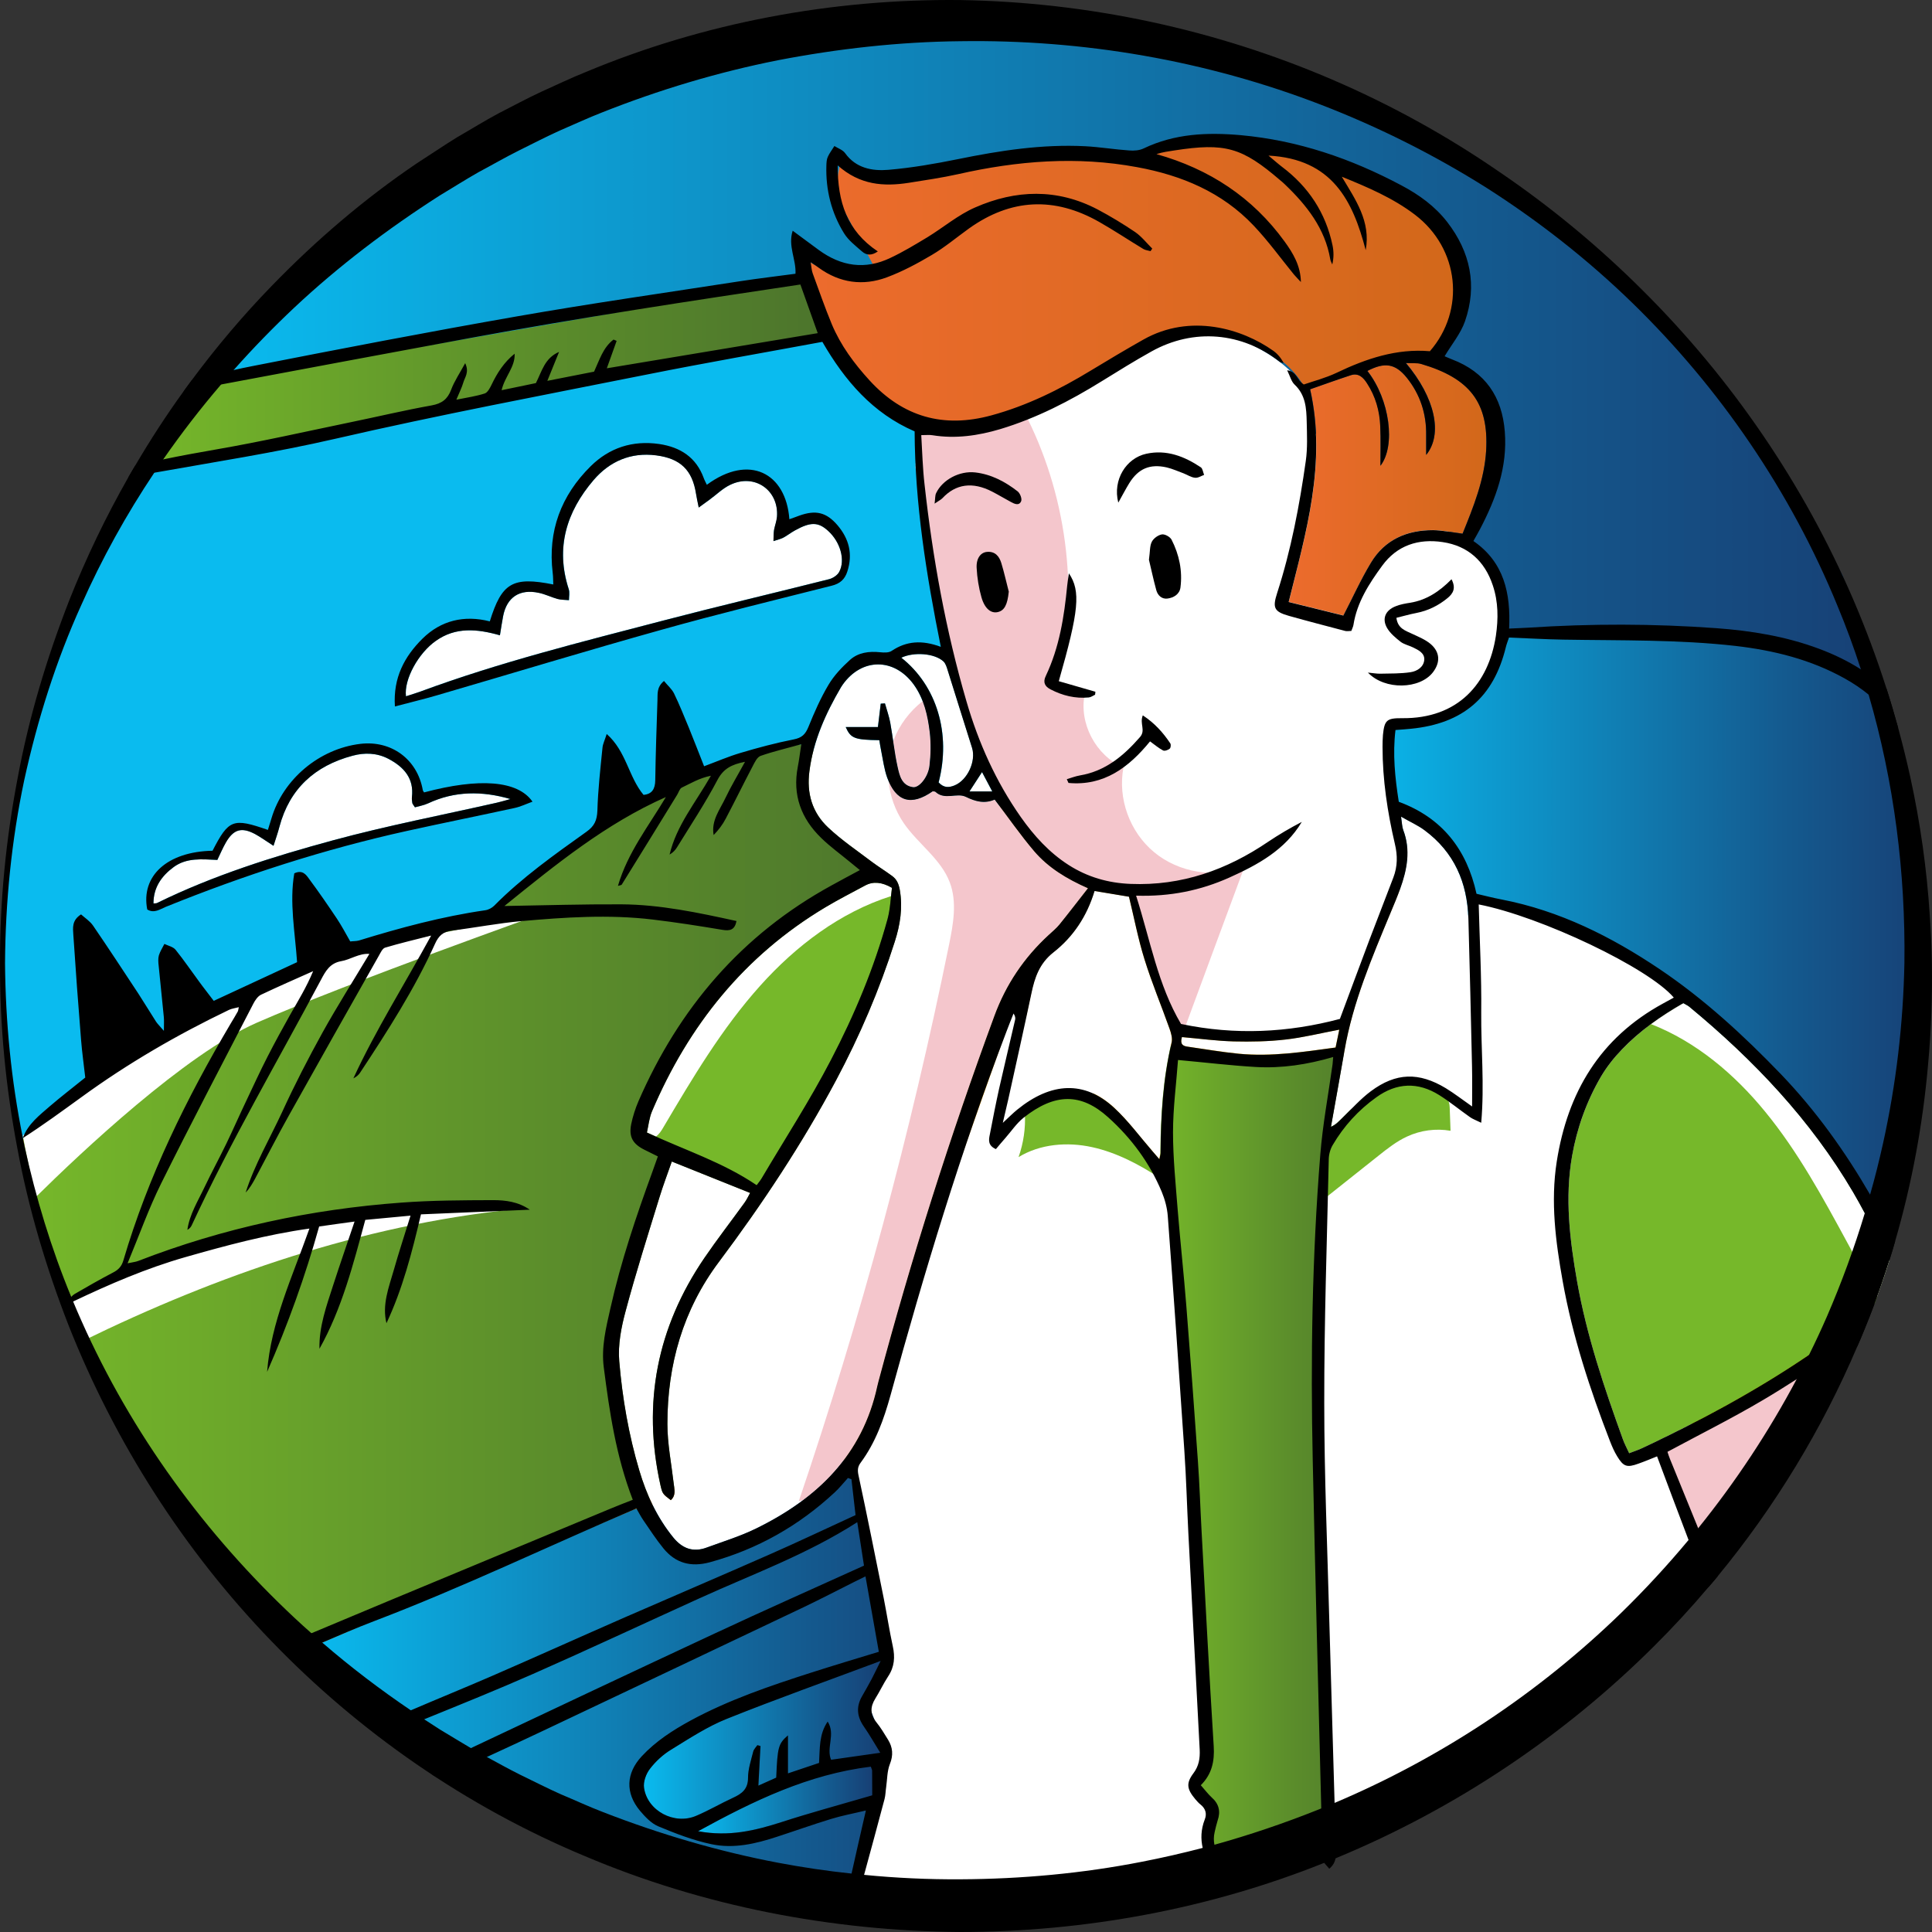 <svg width="100" height="100" viewBox="0 0 100 100" fill="none" xmlns="http://www.w3.org/2000/svg">
<rect x="0" y="0" width="100" height="100" fill="#333333" stroke="none"/>
<path d="M99.282 49.853C99.282 76.796 77.089 98.636 49.709 98.636C42.414 98.636 35.494 97.088 29.254 94.304C25.765 92.751 22.5 90.809 19.504 88.536H19.494C18.757 87.974 18.04 87.392 17.339 86.799C13.114 83.213 9.511 78.937 6.712 74.15C2.528 66.993 0.135 58.696 0.135 49.853C0.135 22.91 22.328 1.065 49.709 1.065C70.381 1.065 88.1 13.52 95.539 31.222C97.948 36.964 99.282 43.253 99.282 49.853Z" fill="url(#paint0_linear_2577_57)"/>
<path d="M10.961 19.421C10.961 19.421 16.075 12.637 21.006 10.072C25.939 7.508 30.964 4.678 30.964 4.678C30.964 4.678 41.866 -0.053 49.716 1.066C57.56 2.185 67.31 3.901 70.814 5.352C74.318 6.808 81.654 11.467 86.716 17.383C91.777 23.304 95.375 29.782 95.375 29.782L97.555 37.031" fill="url(#paint1_linear_2577_57)"/>
<path d="M6.848 25.322C6.848 25.322 2.424 34.022 1.583 38.093C0.747 42.165 -0.301 48.515 0.259 53.251C0.82 57.991 1.012 59.049 1.012 59.049L38.303 47.718L53.421 40.964L50.539 18.793L42.809 17.388L6.905 24.438" fill="#0ABBEF"/>
<path d="M48.509 47.166L42.524 73.65L15.995 85.313C15.995 85.313 11.645 81.108 7.242 75.034C6.058 73.399 5.072 71.479 4.267 69.537C3.977 68.853 3.712 68.168 3.473 67.489C2.757 65.496 2.227 63.586 1.858 62.079C1.391 60.168 1.184 58.896 1.184 58.896C1.184 58.896 6.962 54.426 11.894 51.923C13.404 51.156 15.268 50.41 17.122 49.746C21.306 48.249 25.454 47.166 25.454 47.166C25.454 47.166 28.154 44.658 32.291 41.91C36.424 39.161 41.807 38.477 41.807 38.477L48.509 47.166Z" fill="url(#paint2_linear_2577_57)"/>
<path d="M32.817 78.13L15.996 85.308C15.996 85.308 24.874 92.787 30.906 94.891C36.939 96.996 44.108 98.253 44.108 98.253L50.001 87.755L45.146 75.213" fill="url(#paint3_linear_2577_57)"/>
<path d="M77.926 32.729C77.926 32.729 86.139 32.744 88.402 32.729C90.666 32.713 96.974 35.094 96.974 35.094L97.441 36.632C97.441 36.632 101.038 46.767 99.284 52.836C97.529 58.905 96.927 63.57 96.927 63.57L71.338 45.23L69.91 37.628" fill="url(#paint4_linear_2577_57)"/>
<path d="M67.485 19.999C67.485 19.999 70.621 19.043 71.617 18.788C72.614 18.532 74.561 18.405 74.561 18.405C74.561 18.405 76.414 13.935 75.251 12.489C74.088 11.043 69.068 8.53 69.068 8.53C69.068 8.53 63.809 7.115 62.532 7.084C61.255 7.048 59.474 8.019 59.474 8.019C59.474 8.019 53.494 7.804 51.895 8.233C50.296 8.657 46.657 8.959 46.657 8.959C46.657 8.959 44.429 9.127 44.18 8.872C43.931 8.617 43.583 8.193 43.583 8.193C43.583 8.193 43.022 9.674 43.583 10.706C44.144 11.733 45.317 13.94 45.317 13.94C45.317 13.94 42.29 14.537 41.512 13.087C41.512 13.087 42.81 18.41 45.364 20.581C47.918 22.752 51.178 21.899 53.333 21.388C53.333 21.388 56.058 19.033 59.646 17.7C63.228 16.366 66.514 18.185 67.49 19.999" fill="url(#paint5_linear_2577_57)"/>
<path d="M76.928 35.483C76.347 36.407 74.644 37.036 74.644 37.036L72.022 37.756C72.022 37.756 71.773 40.055 72.022 41.654C72.277 43.253 72.697 44.305 72.697 44.305L70.621 50.002L69.52 53.056C69.52 53.056 64.946 53.639 63.077 53.475C61.998 53.378 61.478 53.332 61.234 53.312C61.053 53.297 61.016 53.297 61.016 53.297L59.469 48.934L58.805 46.359C58.805 46.359 54.267 45.005 53.359 43.539C52.45 42.068 50.369 38.333 50.369 38.333L48.51 30.445L47.389 24.034L47.581 22.369C47.581 22.369 49.6 22.256 52.056 21.551C52.798 21.342 53.587 21.076 54.366 20.739C57.72 19.303 58.914 17.71 60.601 17.357C62.283 17.005 63.69 17.178 65.388 18.164C67.085 19.145 67.667 20.294 67.667 20.294L68.056 22.43L75.942 28.213C75.942 28.213 77.499 29.041 77.629 30.767C77.759 32.489 77.515 34.558 76.928 35.483Z" fill="white"/>
<path d="M61.14 54.594C61.14 54.594 66.399 55.764 70.36 54.232C74.321 52.699 69.971 94.897 69.971 94.897L61.664 97.272L59.785 53.476" fill="url(#paint6_linear_2577_57)"/>
<path d="M52.581 51.923L60.664 61.348L61.863 79.075L62.382 91.444L61.604 92.746L63.078 93.61L62.507 95.173L62.761 96.935C62.761 96.935 44.814 99.607 44.446 97.022L45.931 90.703L44.861 87.99L45.962 85.977L44.176 75.663" fill="white"/>
<path d="M87.04 51.616C87.04 51.616 82.845 48.51 80.872 47.846C78.905 47.187 76.418 46.655 76.418 46.655L68.89 59.151C68.89 59.151 67.769 63.626 68.221 71.54C68.672 79.453 68.89 94.14 68.89 94.14C68.89 94.14 78.406 89.997 82.238 85.972C86.069 81.946 87.741 80.597 87.741 80.597" fill="white"/>
<path d="M86.309 75.146L88.198 80.597L94.444 70.895H92.684" fill="#F4C6CC"/>
<path d="M10.561 19.916L41.58 14.48L42.816 17.387L7.223 24.437" fill="url(#paint7_linear_2577_57)"/>
<path d="M56.312 45.975C55.798 46.629 55.331 47.242 54.843 47.845C54.681 48.044 54.474 48.213 54.282 48.392C53.001 49.567 52.063 50.965 51.468 52.586C49.178 58.803 47.175 65.118 45.467 71.514C45.446 71.59 45.425 71.667 45.41 71.744C44.854 74.313 43.483 76.214 41.557 77.654C40.831 78.201 40.021 78.681 39.148 79.11C38.328 79.514 37.441 79.785 36.579 80.101C35.867 80.367 35.307 80.147 34.84 79.57C34.004 78.538 33.464 77.368 33.09 76.112C32.54 74.262 32.213 72.367 32.052 70.456C31.979 69.598 32.156 68.694 32.384 67.851C32.913 65.869 33.536 63.917 34.139 61.955C34.32 61.363 34.544 60.775 34.772 60.121C36.127 60.663 37.441 61.189 38.827 61.746C38.723 61.935 38.64 62.114 38.526 62.267C37.835 63.222 37.114 64.152 36.454 65.118C34.009 68.709 33.241 72.622 34.18 76.852C34.289 77.327 34.3 77.327 34.72 77.649C35.001 77.399 34.907 77.092 34.871 76.791C34.751 75.759 34.544 74.732 34.544 73.7C34.544 70.64 35.348 67.795 37.217 65.307C39.46 62.313 41.516 59.207 43.276 55.912C44.501 53.608 45.524 51.222 46.313 48.739C46.593 47.866 46.733 46.982 46.572 46.057C46.515 45.746 46.417 45.516 46.178 45.342C45.84 45.092 45.482 44.872 45.145 44.622C44.376 44.039 43.566 43.493 42.866 42.834C42.035 42.057 41.744 41.056 41.895 39.917C42.097 38.338 42.736 36.928 43.53 35.569C43.556 35.523 43.587 35.482 43.618 35.436C44.605 34.047 46.276 34.036 47.294 35.431C47.491 35.702 47.637 35.988 47.756 36.289C47.959 36.81 48.057 37.362 48.125 37.919C48.187 38.481 48.177 39.063 48.109 39.63C48.047 40.208 47.585 40.78 47.263 40.744C46.676 40.668 46.562 40.152 46.463 39.712C46.365 39.268 46.297 38.818 46.23 38.369C46.183 38.047 46.136 37.725 46.079 37.408C46.017 37.071 45.898 36.739 45.804 36.407C45.731 36.412 45.659 36.417 45.586 36.422C45.539 36.805 45.493 37.194 45.441 37.633H43.774C44.034 38.221 44.231 38.292 45.513 38.312C45.544 38.491 45.57 38.685 45.612 38.88C45.705 39.334 45.763 39.804 45.918 40.244C45.939 40.305 45.965 40.361 45.991 40.417C46.453 41.526 47.216 41.7 48.275 40.959C48.327 40.969 48.395 40.959 48.421 40.989C48.893 41.434 49.526 41.02 49.988 41.245C50.502 41.495 50.959 41.613 51.484 41.388C52.174 42.292 52.807 43.212 53.529 44.06C54.251 44.903 55.196 45.485 56.312 45.975Z" fill="white"/>
<path d="M97.787 65.257C97.59 65.89 97.372 66.518 97.148 67.142C97.107 67.249 97.071 67.361 97.029 67.469C96.65 67.847 96.261 68.214 95.84 68.536C95.425 68.858 94.999 69.17 94.573 69.476C94.278 69.691 93.982 69.895 93.68 70.1C93.665 70.11 93.649 70.12 93.634 70.13C92.274 71.055 90.867 71.908 89.429 72.705C89.288 72.781 89.143 72.863 88.998 72.94C88.505 73.211 88.011 73.471 87.513 73.722C87.337 73.814 87.155 73.906 86.973 73.997C86.932 74.018 86.885 74.043 86.843 74.059C86.61 74.181 86.371 74.299 86.132 74.411C85.763 74.595 85.39 74.774 85.016 74.948C84.808 75.05 84.585 75.116 84.325 75.218C84.201 74.942 84.076 74.718 83.993 74.478C83.028 71.811 82.124 69.124 81.631 66.329C81.252 64.173 80.987 62.007 81.371 59.826C81.626 58.385 82.119 57.011 82.856 55.744C83.157 55.228 83.536 54.748 83.952 54.319C84.414 53.839 84.917 53.404 85.447 53.006C85.447 53.006 85.448 53.006 85.452 53.006C85.987 52.612 86.547 52.255 87.129 51.923C87.264 52.005 87.362 52.045 87.44 52.112C90.778 54.871 93.722 57.971 95.913 61.701C96.126 62.059 96.323 62.426 96.52 62.794C96.951 63.611 97.356 64.439 97.787 65.257Z" fill="#76B82A"/>
<path d="M46.167 45.954C46.147 46.092 46.136 46.235 46.12 46.383C46.079 46.772 46.043 47.181 45.939 47.569C45.243 50.108 44.226 52.529 43.011 54.859C41.921 56.959 40.628 58.951 39.423 60.989C39.356 61.102 39.273 61.199 39.164 61.347C37.534 60.243 35.743 59.63 33.952 58.828C33.796 58.762 33.64 58.69 33.484 58.619C33.567 58.246 33.604 57.858 33.749 57.515C35.634 53.091 38.515 49.474 42.72 46.961C43.395 46.557 44.101 46.2 44.791 45.827C45.196 45.612 45.655 45.655 46.167 45.954Z" fill="#76B82A"/>
<path d="M75.699 27.62C75.112 27.549 74.645 27.441 74.178 27.436C72.817 27.431 71.686 27.932 70.975 29.102C70.44 29.985 70.014 30.936 69.536 31.855C68.649 31.636 67.688 31.401 66.707 31.155C67.6 27.559 68.68 23.988 67.813 20.146C68.498 19.906 69.209 19.651 69.926 19.416C70.331 19.283 70.575 19.549 70.767 19.84C71.203 20.514 71.416 21.26 71.447 22.052C71.478 22.747 71.452 23.446 71.452 24.105C72.252 23.073 71.94 20.683 70.777 19.196C71.67 18.731 72.22 18.808 72.817 19.549C73.513 20.412 73.835 21.413 73.819 22.517C73.819 22.838 73.819 23.16 73.819 23.538C74.697 22.471 74.276 20.575 72.771 18.782C73.093 18.798 73.347 18.767 73.57 18.833C76.062 19.569 77.064 20.821 76.924 23.314C76.836 24.831 76.265 26.231 75.704 27.615L75.699 27.62Z" fill="url(#paint8_linear_2577_57)"/>
<path d="M56.654 46.114C57.298 46.221 57.864 46.318 58.435 46.41C58.699 47.493 58.907 48.591 59.234 49.649C59.613 50.859 60.106 52.035 60.527 53.23C60.61 53.46 60.693 53.736 60.636 53.96C60.189 55.84 60.075 57.756 60.059 59.677C60.059 59.754 60.028 59.825 59.997 59.994C59.852 59.82 59.743 59.692 59.639 59.57C58.99 58.824 58.398 58.017 57.677 57.342C56.124 55.902 54.396 55.999 52.641 57.429C52.428 57.603 52.231 57.802 51.898 58.109C52.018 57.588 52.106 57.235 52.179 56.883C52.578 55.059 52.989 53.24 53.373 51.416C53.544 50.589 53.793 49.858 54.515 49.286C55.543 48.479 56.249 47.416 56.644 46.108L56.654 46.114Z" fill="white"/>
<path d="M76.196 57.265C75.693 56.913 75.283 56.591 74.836 56.32C73.445 55.472 72.256 55.508 70.953 56.478C70.413 56.882 69.956 57.398 69.468 57.868C69.302 58.026 69.162 58.2 68.887 58.318C69.12 56.999 69.364 55.687 69.588 54.368C70.019 51.87 71.01 49.551 71.976 47.221C72.147 46.813 72.318 46.409 72.464 45.99C72.822 44.994 73.019 43.993 72.625 42.951C72.562 42.787 72.567 42.603 72.51 42.256C72.993 42.532 73.383 42.705 73.725 42.956C75.272 44.1 75.942 45.679 75.999 47.538C76.072 50.077 76.129 52.616 76.186 55.16C76.202 55.83 76.186 56.499 76.186 57.255L76.196 57.265Z" fill="white"/>
<path d="M42.396 91.249C41.866 91.428 41.378 91.591 40.786 91.79V89.824C40.288 90.258 40.247 90.416 40.184 92.01C39.946 92.117 39.67 92.24 39.26 92.424C39.302 91.658 39.333 91.014 39.369 90.37C39.317 90.355 39.265 90.34 39.208 90.324C39.136 90.431 39.021 90.534 38.99 90.651C38.881 91.106 38.72 91.566 38.72 92.02C38.72 92.598 38.404 92.838 37.947 93.047C37.303 93.344 36.69 93.706 36.036 93.982C34.91 94.467 33.513 93.732 33.337 92.536C33.29 92.22 33.441 91.811 33.643 91.545C33.939 91.162 34.323 90.81 34.744 90.554C35.678 89.977 36.612 89.364 37.63 88.96C40.205 87.928 42.827 86.999 45.589 85.972C45.391 86.365 45.262 86.636 45.121 86.896C44.961 87.193 44.8 87.489 44.628 87.785C44.306 88.342 44.358 88.863 44.727 89.384C45.018 89.803 45.267 90.248 45.563 90.723C44.644 90.85 43.849 90.963 43.019 91.08C42.754 90.462 43.263 89.767 42.842 89.103C42.391 89.767 42.443 90.478 42.396 91.249Z" fill="url(#paint9_linear_2577_57)"/>
<path d="M45.074 91.443C45.11 91.551 45.141 91.602 45.141 91.648C45.141 92.056 45.141 92.47 45.141 92.92C44.975 92.971 44.83 93.012 44.684 93.053C43.278 93.466 41.855 93.85 40.459 94.304C39.093 94.744 37.733 95.081 36.129 94.779C39.01 93.201 41.829 91.837 45.069 91.443H45.074Z" fill="url(#paint10_linear_2577_57)"/>
<path d="M48.584 40.5C49.243 37.981 48.49 35.493 46.652 34.042C47.306 33.736 48.365 33.812 48.828 34.226C48.952 34.339 49.004 34.533 49.061 34.702C49.482 36.035 49.892 37.368 50.318 38.702C50.536 39.391 50.084 40.377 49.414 40.653C49.123 40.771 48.859 40.791 48.589 40.5H48.584Z" fill="white"/>
<path d="M69.322 53.291C69.254 53.613 69.197 53.889 69.129 54.216C67.463 54.446 65.807 54.701 64.12 54.538C63.232 54.451 62.349 54.297 61.467 54.175C61.223 54.139 61.067 54.047 61.176 53.679C62.053 53.756 62.952 53.873 63.855 53.899C64.748 53.925 65.651 53.904 66.539 53.802C67.447 53.7 68.34 53.475 69.322 53.291Z" fill="white"/>
<path d="M51.359 40.964H50.176C50.42 40.586 50.596 40.321 50.83 39.963C51.012 40.305 51.152 40.571 51.359 40.964Z" fill="white"/>
<path d="M36.165 26.268C36.414 26.084 36.57 25.977 36.726 25.864C37.084 25.604 37.411 25.277 37.806 25.088C39.062 24.49 40.324 25.369 40.22 26.748C40.204 26.978 40.111 27.198 40.069 27.427C40.043 27.586 40.048 27.754 40.038 28.005C40.277 27.923 40.422 27.897 40.547 27.831C40.755 27.719 40.941 27.57 41.144 27.453C41.964 27.003 42.359 27.014 42.867 27.479C43.49 28.046 43.766 28.98 43.438 29.599C43.345 29.772 43.106 29.931 42.909 29.977C40.054 30.697 37.183 31.371 34.333 32.117C30.107 33.221 25.865 34.273 21.764 35.79C21.52 35.882 21.265 35.954 21.016 36.041C20.907 35.162 21.665 33.798 22.563 33.164C23.581 32.449 24.692 32.546 25.876 32.883C25.943 32.475 25.985 32.178 26.047 31.882C26.239 30.912 26.898 30.472 27.89 30.682C28.222 30.753 28.534 30.912 28.861 30.998C29.048 31.049 29.255 31.044 29.453 31.065C29.453 30.876 29.499 30.666 29.442 30.493C28.747 28.357 29.318 26.487 30.73 24.842C31.555 23.882 32.645 23.397 33.964 23.565C35.22 23.729 35.838 24.326 36.03 25.552C36.061 25.747 36.103 25.941 36.17 26.268H36.165Z" fill="white"/>
<path d="M7.943 46.762C7.943 45.935 8.358 45.342 9.002 44.872C9.666 44.387 10.445 44.474 11.25 44.509C11.405 44.193 11.53 43.886 11.696 43.6C12.091 42.92 12.506 42.798 13.202 43.171C13.498 43.329 13.768 43.528 14.157 43.779C14.276 43.401 14.38 43.099 14.463 42.793C14.988 40.826 16.296 39.636 18.253 39.115C18.871 38.951 19.509 38.966 20.101 39.278C20.906 39.702 21.435 40.29 21.321 41.26C21.311 41.362 21.321 41.465 21.342 41.567C21.352 41.613 21.394 41.654 21.477 41.786C21.685 41.725 21.934 41.684 22.157 41.582C23.533 40.938 24.95 40.933 26.419 41.362C26.18 41.429 25.942 41.5 25.698 41.551C22.879 42.19 20.029 42.737 17.241 43.493C14.121 44.341 11.032 45.311 8.119 46.742C8.078 46.762 8.021 46.757 7.938 46.762H7.943Z" fill="white"/>
<path d="M64.401 44.898C63.342 47.753 62.282 50.609 61.229 53.465C61.047 53.449 61.011 53.449 61.011 53.449L59.464 49.087L58.799 46.512C58.799 46.512 54.262 45.158 53.353 43.692C52.444 42.221 50.363 38.486 50.363 38.486L48.504 30.598L47.383 24.187L47.575 22.521C47.575 22.521 49.594 22.409 52.05 21.704H53.203C55.295 25.954 55.85 30.92 54.744 35.523C55.212 35.656 55.679 35.789 56.146 35.922C55.835 37.434 56.712 39.104 58.15 39.727C57.844 41.327 58.472 43.063 59.739 44.111C61 45.158 62.853 45.47 64.401 44.898Z" fill="#F4C6CC"/>
<path d="M46.464 39.713C46.365 39.268 46.298 38.819 46.23 38.369C46.236 38.349 46.246 38.334 46.251 38.313C46.552 37.521 47.087 36.816 47.757 36.29C47.959 36.811 48.058 37.363 48.125 37.92C48.188 38.482 48.177 39.064 48.11 39.631C48.047 40.208 47.586 40.781 47.264 40.745C46.677 40.668 46.563 40.152 46.464 39.713Z" fill="#F4C6CC"/>
<path d="M56.313 45.975C55.799 46.629 55.332 47.242 54.844 47.845C54.683 48.044 54.475 48.213 54.283 48.392C53.002 49.567 52.064 50.965 51.469 52.586C49.18 58.803 47.176 65.117 45.468 71.513C45.447 71.59 45.426 71.667 45.411 71.743C44.855 74.313 43.485 76.213 41.559 77.654C41.491 77.669 41.418 77.685 41.346 77.7C44.544 68.269 47.139 58.645 49.123 48.897C49.341 47.825 49.548 46.69 49.159 45.669C48.702 44.458 47.513 43.676 46.776 42.603C46.335 41.955 46.065 41.199 45.992 40.417C46.454 41.526 47.217 41.699 48.276 40.959C48.328 40.969 48.396 40.959 48.422 40.989C48.894 41.434 49.528 41.02 49.99 41.245C50.504 41.495 50.96 41.612 51.485 41.388C52.175 42.292 52.809 43.211 53.53 44.059C54.252 44.902 55.197 45.485 56.313 45.975Z" fill="#F4C6CC"/>
<path d="M43.345 27.181C42.769 26.512 42.219 26.384 41.367 26.691C41.201 26.752 41.04 26.814 40.858 26.875C40.682 24.474 38.777 23.478 36.586 25.092C36.529 24.969 36.467 24.862 36.425 24.744C36.036 23.677 35.221 23.145 34.12 22.982C32.744 22.783 31.54 23.176 30.574 24.131C29.038 25.649 28.347 27.493 28.607 29.649C28.633 29.843 28.627 30.042 28.638 30.252C26.535 29.833 25.974 30.16 25.352 32.162C24.028 31.825 22.823 32.111 21.863 33.061C20.939 33.981 20.342 35.069 20.44 36.566C21.245 36.351 21.925 36.193 22.6 35.994C26.488 34.86 30.361 33.68 34.26 32.591C37.173 31.774 40.111 31.059 43.044 30.318C43.48 30.211 43.729 29.986 43.859 29.577C44.15 28.678 43.947 27.886 43.345 27.181ZM43.439 29.598C43.35 29.771 43.112 29.93 42.909 29.981C40.054 30.701 37.183 31.376 34.333 32.121C30.107 33.225 25.865 34.277 21.764 35.795C21.515 35.886 21.266 35.958 21.011 36.04C20.902 35.161 21.66 33.797 22.564 33.169C23.581 32.448 24.687 32.545 25.876 32.883C25.943 32.479 25.985 32.178 26.042 31.881C26.234 30.911 26.899 30.471 27.885 30.686C28.217 30.752 28.529 30.911 28.856 31.003C29.048 31.054 29.25 31.044 29.448 31.064C29.448 30.875 29.494 30.671 29.437 30.497C28.741 28.361 29.318 26.492 30.725 24.847C31.55 23.886 32.64 23.401 33.959 23.57C35.221 23.733 35.833 24.331 36.025 25.557C36.056 25.751 36.098 25.94 36.165 26.272C36.415 26.088 36.57 25.976 36.726 25.863C37.084 25.603 37.406 25.276 37.801 25.092C39.057 24.489 40.319 25.373 40.215 26.747C40.194 26.977 40.106 27.202 40.064 27.427C40.038 27.59 40.044 27.753 40.033 28.009C40.267 27.927 40.417 27.897 40.542 27.83C40.749 27.718 40.936 27.57 41.144 27.457C41.959 27.003 42.359 27.013 42.868 27.483C43.491 28.05 43.766 28.98 43.439 29.598Z" fill="black"/>
<path d="M21.95 41.015C21.929 40.974 21.887 40.933 21.882 40.887C21.597 39.299 20.262 38.313 18.653 38.502C16.524 38.757 14.645 40.336 14.048 42.369C13.991 42.563 13.929 42.762 13.866 42.956C12.06 42.328 11.842 42.405 11.001 44.034C8.654 44.08 7.284 45.337 7.621 47.074C7.979 47.294 8.286 47.059 8.587 46.936C12.641 45.296 16.789 43.953 21.067 43.008C22.92 42.599 24.779 42.226 26.632 41.822C26.944 41.756 27.235 41.613 27.562 41.495C26.799 40.392 24.8 40.254 21.95 41.015ZM25.703 41.551C22.879 42.19 20.034 42.737 17.246 43.493C14.126 44.341 11.037 45.312 8.125 46.742C8.083 46.762 8.026 46.752 7.943 46.762C7.943 45.935 8.358 45.342 8.997 44.872C9.666 44.387 10.445 44.474 11.25 44.509C11.4 44.198 11.53 43.886 11.696 43.6C12.091 42.921 12.506 42.803 13.202 43.171C13.493 43.329 13.763 43.529 14.157 43.779C14.277 43.401 14.386 43.099 14.463 42.793C14.988 40.826 16.296 39.636 18.253 39.115C18.876 38.946 19.51 38.967 20.101 39.273C20.906 39.697 21.436 40.285 21.321 41.26C21.311 41.357 21.327 41.465 21.342 41.567C21.347 41.613 21.394 41.654 21.477 41.786C21.685 41.725 21.939 41.684 22.157 41.582C23.533 40.938 24.95 40.933 26.419 41.357C26.181 41.424 25.942 41.495 25.703 41.551Z" fill="black"/>
<path d="M75.127 29.976C75.376 30.446 75.21 30.721 74.925 30.956C74.452 31.345 73.918 31.61 73.31 31.728C72.962 31.794 72.62 31.896 72.277 31.978C72.35 32.54 72.749 32.642 73.103 32.811C73.43 32.964 73.783 33.107 74.053 33.337C74.541 33.761 74.556 34.287 74.172 34.793C73.497 35.677 71.685 35.738 70.803 34.813C71.078 34.839 71.265 34.875 71.452 34.87C71.971 34.859 72.5 34.87 73.009 34.793C73.352 34.742 73.689 34.527 73.72 34.154C73.746 33.802 73.414 33.644 73.129 33.506C72.916 33.404 72.666 33.352 72.49 33.215C72.23 33.01 71.955 32.78 71.794 32.504C71.519 32.024 71.706 31.59 72.236 31.381C72.474 31.283 72.739 31.237 72.999 31.197C73.829 31.059 74.499 30.624 75.132 29.981L75.127 29.976Z" fill="black"/>
<path d="M55.326 29.674C55.949 30.604 55.845 31.61 54.802 35.258C55.43 35.436 56.063 35.62 56.697 35.804C56.697 35.855 56.687 35.906 56.681 35.958C56.572 36.009 56.468 36.09 56.354 36.1C55.653 36.167 54.994 36.004 54.376 35.682C54.086 35.533 53.966 35.324 54.132 34.982C54.833 33.505 55.082 31.922 55.238 30.312C55.254 30.123 55.29 29.934 55.326 29.679V29.674Z" fill="black"/>
<path d="M59.469 28.974C59.531 28.54 59.505 28.259 59.619 28.039C59.708 27.865 59.946 27.692 60.139 27.661C60.294 27.636 60.569 27.789 60.642 27.937C61.037 28.713 61.213 29.551 61.099 30.415C61.052 30.757 60.751 30.941 60.424 30.982C60.123 31.017 59.92 30.808 59.848 30.542C59.692 29.975 59.573 29.393 59.469 28.974Z" fill="black"/>
<path d="M52.212 30.64C52.145 31.289 51.994 31.605 51.641 31.682C51.298 31.759 50.971 31.513 50.8 30.916C50.66 30.425 50.577 29.904 50.551 29.393C50.525 28.893 50.764 28.591 51.091 28.566C51.511 28.53 51.724 28.801 51.828 29.143C51.978 29.633 52.087 30.139 52.217 30.635L52.212 30.64Z" fill="black"/>
<path d="M59.157 37.031C59.77 37.434 60.206 37.925 60.574 38.476C60.616 38.538 60.6 38.711 60.543 38.752C60.455 38.824 60.284 38.885 60.201 38.844C59.977 38.727 59.78 38.558 59.526 38.374C58.425 39.723 57.138 40.693 55.305 40.525C55.274 40.458 55.248 40.397 55.217 40.331C55.44 40.264 55.663 40.177 55.892 40.137C57.221 39.912 58.16 39.12 59.007 38.149C59.313 37.797 58.975 37.46 59.152 37.025L59.157 37.031Z" fill="black"/>
<path d="M57.881 26.011C57.585 24.836 58.286 23.717 59.329 23.487C60.378 23.257 61.302 23.62 62.153 24.187C62.252 24.253 62.267 24.442 62.325 24.58C62.169 24.637 62.003 24.749 61.852 24.728C61.65 24.708 61.463 24.58 61.271 24.504C60.975 24.396 60.689 24.264 60.383 24.192C59.516 23.998 58.914 24.258 58.447 25.015C58.275 25.296 58.12 25.592 57.886 26.011H57.881Z" fill="black"/>
<path d="M48.375 26.062C48.411 25.791 48.396 25.643 48.453 25.526C48.785 24.826 49.668 24.361 50.478 24.453C51.313 24.55 52.03 24.933 52.674 25.434C52.798 25.531 52.907 25.812 52.855 25.94C52.751 26.195 52.507 26.083 52.321 25.98C51.999 25.807 51.687 25.618 51.36 25.449C50.337 24.918 49.465 25.051 48.78 25.786C48.702 25.868 48.588 25.919 48.375 26.067V26.062Z" fill="black"/>
<path d="M97.788 65.257C97.591 65.89 97.373 66.518 97.15 67.142C96.641 66.197 96.127 65.257 95.613 64.311C94.341 61.967 93.059 59.606 91.361 57.537C89.778 55.601 87.794 53.92 85.453 53.006C85.988 52.612 86.549 52.255 87.13 51.923C87.265 52.005 87.364 52.045 87.442 52.112C90.78 54.871 93.723 57.971 95.914 61.701C96.127 62.059 96.324 62.426 96.521 62.794C96.952 63.611 97.357 64.439 97.788 65.257Z" fill="white"/>
<path d="M46.167 45.954C46.147 46.092 46.136 46.235 46.12 46.383C43.483 47.221 41.194 48.963 39.351 51.017C37.362 53.234 35.841 55.804 34.331 58.358C34.232 58.532 34.107 58.716 33.952 58.828C33.796 58.762 33.64 58.69 33.484 58.619C33.567 58.246 33.604 57.858 33.749 57.515C35.634 53.091 38.515 49.474 42.72 46.961C43.395 46.557 44.101 46.2 44.791 45.827C45.196 45.612 45.655 45.655 46.167 45.954Z" fill="white"/>
<path d="M68.892 58.835C69.339 58.37 69.785 57.9 70.247 57.451C70.704 57.006 71.182 56.567 71.768 56.311C72.672 55.918 73.777 56.02 74.587 56.572C74.748 56.679 74.899 56.812 74.971 56.986C75.028 57.118 75.034 57.272 75.039 57.415C75.055 57.788 75.065 58.156 75.08 58.529C74.323 58.396 73.523 58.503 72.822 58.83C72.282 59.08 71.81 59.453 71.348 59.821C70.413 60.567 69.474 61.313 68.539 62.053C68.866 60.991 68.534 59.918 68.539 58.809" fill="#76B82A"/>
<path d="M53.048 57.634C53.089 58.395 52.975 59.167 52.721 59.892C53.837 59.208 55.244 59.095 56.526 59.376C57.808 59.657 58.987 60.286 60.077 61.001C59.926 60.337 59.511 59.77 59.08 59.238C58.582 58.63 58.052 58.038 57.414 57.573C56.775 57.108 56.033 56.761 55.239 56.689C54.444 56.618 53.614 56.832 53.032 57.364" fill="#76B82A"/>
<path d="M26.473 62.61C18.722 63.427 11.257 65.997 4.269 69.415C3.978 68.73 3.713 68.045 3.475 67.366L3.516 67.254C4.705 66.538 6.008 66.033 7.322 65.578C13.453 63.463 19.978 62.446 26.473 62.61Z" fill="white"/>
<path d="M28.221 47.237C28.221 47.237 18.144 50.813 13.295 52.934C9.594 54.558 4.2 59.641 1.858 61.955C1.391 60.045 1.184 58.773 1.184 58.773C1.184 58.773 6.962 54.303 11.894 51.799C13.404 51.033 15.268 50.287 17.122 49.623C22.116 48.331 28.221 47.237 28.221 47.237Z" fill="white"/>
<path d="M99.994 49.853C99.979 49.026 99.942 48.198 99.885 47.376C99.73 44.969 99.392 42.579 98.878 40.229C98.691 39.375 98.478 38.522 98.25 37.679C98.063 37.005 97.866 36.331 97.653 35.666C97.149 34.088 96.573 32.54 95.919 31.018C93.365 25.087 89.658 19.646 85.058 15.063C82.764 12.77 80.246 10.685 77.546 8.856C74.857 7.007 71.976 5.418 68.954 4.12C62.922 1.525 56.339 0.11 49.709 0.003C43.08 -0.069 36.409 1.178 30.298 3.737C29.53 4.044 28.782 4.407 28.029 4.744C27.277 5.091 26.55 5.49 25.813 5.863C25.086 6.251 24.385 6.69 23.669 7.099C22.968 7.533 22.282 7.998 21.592 8.442C18.861 10.287 16.354 12.437 14.075 14.787C12.58 16.325 11.194 17.965 9.922 19.681C9.776 19.876 9.636 20.07 9.496 20.264C8.598 21.505 7.767 22.788 6.994 24.106C6.874 24.305 6.755 24.504 6.641 24.708C5.478 26.752 4.455 28.877 3.593 31.053C2.42 34.052 1.491 37.143 0.909 40.295C0.307 43.447 -0.01 46.65 0.001 49.853C-0.015 53.056 0.296 56.26 0.893 59.407C1.475 62.564 2.399 65.654 3.572 68.658C5.95 74.646 9.496 80.23 14.049 84.945C18.586 89.655 24.125 93.507 30.257 96.066C36.372 98.662 43.043 99.949 49.709 100C56.136 99.995 62.584 98.81 68.544 96.419C68.741 96.347 68.933 96.271 69.126 96.189C69.151 96.179 69.172 96.168 69.198 96.158C75.345 93.609 80.952 89.854 85.624 85.195C86.6 84.224 87.535 83.213 88.417 82.166C88.588 81.972 88.749 81.777 88.91 81.583C91.88 77.977 94.315 73.961 96.132 69.695C96.251 69.435 96.355 69.174 96.464 68.914C96.661 68.439 96.848 67.958 97.03 67.473C97.3 66.737 97.554 66.002 97.788 65.256C97.897 64.919 97.996 64.582 98.094 64.239C98.961 61.256 99.527 58.185 99.797 55.1C99.958 53.353 100.02 51.6 99.994 49.853ZM97.461 59.202C97.264 60.086 97.046 60.965 96.796 61.833C96.713 62.155 96.62 62.472 96.521 62.794C95.971 64.617 95.317 66.395 94.564 68.137C94.268 68.812 93.962 69.476 93.635 70.13C93.427 70.554 93.214 70.972 92.996 71.386C91.548 74.109 89.84 76.694 87.898 79.1C87.737 79.305 87.566 79.509 87.4 79.708C86.299 81.031 85.126 82.299 83.895 83.499C79.628 87.642 74.577 90.993 69.079 93.318C68.85 93.415 68.622 93.512 68.388 93.604C68.316 93.635 68.238 93.665 68.16 93.696C66.426 94.386 64.661 94.983 62.859 95.484C62.657 95.54 62.455 95.591 62.252 95.647C61.214 95.918 60.165 96.158 59.111 96.363C56.017 96.971 52.861 97.257 49.709 97.272C48.048 97.282 46.382 97.206 44.725 97.042C44.507 97.027 44.289 97.001 44.077 96.976C42.805 96.843 41.543 96.654 40.292 96.419C37.193 95.831 34.15 94.937 31.212 93.793C30.475 93.512 29.758 93.175 29.032 92.873C28.31 92.552 27.609 92.189 26.898 91.847C26.327 91.561 25.766 91.249 25.2 90.942C25.07 90.871 24.941 90.804 24.811 90.733C24.665 90.651 24.52 90.569 24.375 90.483C23.84 90.171 23.311 89.839 22.776 89.522C22.501 89.348 22.231 89.17 21.956 88.991C21.722 88.843 21.493 88.684 21.265 88.526C19.671 87.448 18.14 86.283 16.681 85.021C16.494 84.868 16.307 84.705 16.12 84.536C15.829 84.281 15.544 84.02 15.258 83.754C10.633 79.433 6.812 74.201 4.226 68.388C4.076 68.05 3.925 67.708 3.785 67.366C3.749 67.284 3.718 67.207 3.687 67.126C2.648 64.612 1.854 61.992 1.272 59.335C1.241 59.192 1.21 59.049 1.184 58.906V58.896C0.577 55.922 0.286 52.888 0.26 49.853C0.281 46.671 0.598 43.483 1.257 40.367C1.937 37.26 2.897 34.206 4.211 31.309C5.27 28.918 6.537 26.634 7.985 24.468C8.136 24.233 8.291 24.003 8.447 23.779C9.382 22.435 10.378 21.143 11.443 19.901C11.65 19.651 11.868 19.401 12.092 19.155C13.088 18.031 14.137 16.953 15.227 15.927C17.543 13.755 20.076 11.84 22.739 10.133C23.419 9.725 24.084 9.301 24.769 8.912C25.47 8.54 26.155 8.141 26.861 7.789C27.573 7.441 28.268 7.073 28.99 6.751C29.717 6.44 30.433 6.103 31.17 5.817C34.109 4.652 37.151 3.737 40.261 3.119C43.365 2.521 46.532 2.164 49.709 2.133C56.059 2.036 62.449 3.129 68.404 5.433C71.379 6.583 74.25 8.024 76.949 9.725C79.644 11.446 82.172 13.428 84.461 15.651C89.04 20.1 92.7 25.48 95.104 31.35C95.556 32.433 95.96 33.531 96.319 34.645C96.464 35.079 96.594 35.513 96.719 35.953C98.037 40.469 98.634 45.174 98.572 49.853C98.51 53 98.141 56.137 97.461 59.202Z" fill="black"/>
<path d="M73.034 37.72C75.723 37.454 77.307 36.095 77.94 33.505C77.982 33.332 78.049 33.168 78.106 32.999C79.061 33.035 79.986 33.092 80.904 33.107C83.884 33.158 86.87 33.097 89.839 33.434C91.817 33.664 93.717 34.134 95.477 35.114C95.929 35.365 96.344 35.646 96.718 35.952C97.33 36.453 97.839 37.03 98.249 37.679C98.062 37.005 97.865 36.33 97.652 35.666C97.247 35.288 96.806 34.946 96.318 34.645C95.669 34.231 94.953 33.878 94.158 33.582C92.44 32.938 90.644 32.647 88.832 32.514C85.592 32.279 82.343 32.274 79.098 32.489C78.797 32.509 78.485 32.514 78.112 32.535C78.2 30.701 77.847 29.096 76.263 28.003C76.398 27.763 76.502 27.584 76.596 27.405C77.431 25.817 78.034 24.172 77.888 22.338C77.748 20.55 76.891 19.257 75.147 18.598C75.002 18.542 74.862 18.476 74.773 18.44C75.137 17.827 75.604 17.27 75.827 16.631C76.471 14.777 76.108 13.045 74.908 11.492C74.275 10.675 73.45 10.077 72.531 9.592C69.93 8.207 67.189 7.267 64.219 6.996C62.485 6.843 60.798 6.915 59.199 7.681C58.981 7.788 58.695 7.809 58.451 7.788C57.688 7.737 56.93 7.609 56.172 7.569C53.94 7.456 51.754 7.793 49.579 8.238C48.395 8.478 47.191 8.687 45.986 8.79C45.145 8.861 44.299 8.708 43.738 7.921C43.619 7.758 43.375 7.676 43.188 7.558C43.074 7.747 42.934 7.921 42.846 8.12C42.783 8.258 42.778 8.427 42.773 8.58C42.736 9.832 43.032 11.012 43.687 12.074C43.915 12.442 44.283 12.723 44.616 13.014C44.839 13.214 45.109 13.244 45.436 13.014C43.837 11.947 43.354 10.45 43.359 8.56C44.507 9.581 45.737 9.663 47.025 9.464C47.886 9.326 48.748 9.203 49.594 9.014C52.663 8.32 55.741 8.074 58.856 8.652C61.172 9.076 63.258 9.954 64.883 11.671C65.636 12.463 66.28 13.357 66.971 14.205C67.085 14.343 67.215 14.465 67.334 14.598C67.318 13.75 66.929 13.106 66.488 12.498C64.837 10.22 62.604 8.749 59.858 7.977C60.185 7.87 60.481 7.834 60.777 7.788C63.414 7.38 64.281 7.625 66.27 9.336C66.353 9.403 66.43 9.469 66.508 9.546C67.64 10.629 68.585 11.829 68.855 13.423C68.871 13.515 68.922 13.602 68.959 13.689C69.042 13.341 69.037 13.009 68.969 12.688C68.616 11.017 67.734 9.673 66.358 8.636C66.15 8.478 65.958 8.304 65.657 8.054C68.959 8.228 70.023 10.389 70.688 12.948C70.963 11.456 70.153 10.327 69.452 9.147C70.797 9.694 72.094 10.245 73.231 11.109C75.547 12.866 75.858 16.059 74.01 18.179C72.292 18.031 70.713 18.562 69.177 19.298C68.616 19.564 68.004 19.722 67.484 19.901C67.126 19.671 67.126 19.232 66.623 19.165C66.773 19.467 66.835 19.742 67.007 19.906C67.583 20.448 67.619 21.137 67.635 21.832C67.65 22.506 67.682 23.191 67.588 23.855C67.261 26.169 66.825 28.468 66.103 30.701C65.859 31.462 65.942 31.661 66.727 31.881C67.687 32.151 68.658 32.402 69.623 32.657C69.717 32.683 69.821 32.657 69.945 32.657C69.987 32.535 70.039 32.443 70.054 32.346C70.236 31.181 70.859 30.215 71.539 29.285C72.312 28.223 73.418 27.87 74.675 28.059C75.983 28.254 76.85 29.045 77.265 30.292C77.556 31.15 77.556 32.034 77.426 32.913C77.052 35.365 75.484 37.209 72.562 37.173C71.778 37.168 71.658 37.276 71.581 38.042C71.565 38.246 71.56 38.456 71.56 38.665C71.56 40.361 71.814 42.032 72.198 43.677C72.344 44.285 72.338 44.846 72.12 45.419C71.716 46.486 71.295 47.554 70.89 48.622C70.376 49.981 69.878 51.34 69.353 52.739C66.674 53.45 63.939 53.593 61.13 53C59.931 50.977 59.541 48.668 58.804 46.359C60.58 46.415 62.142 46.088 63.627 45.424C65.107 44.76 66.514 43.993 67.381 42.542C66.778 42.854 66.197 43.196 65.641 43.569C63.497 45.025 61.166 45.858 58.519 45.751C57.356 45.705 56.291 45.398 55.316 44.775C54.303 44.126 53.519 43.258 52.834 42.287C51.547 40.453 50.648 38.445 50.025 36.305C48.951 32.632 48.276 28.877 47.855 25.081C47.757 24.238 47.736 23.385 47.684 22.522C47.949 22.522 48.11 22.501 48.26 22.527C49.459 22.721 50.628 22.552 51.775 22.21C53.654 21.643 55.378 20.754 57.034 19.727C57.885 19.201 58.731 18.675 59.604 18.189C61.784 16.974 64.292 17.193 66.249 18.736C66.301 18.772 66.379 18.777 66.441 18.792C66.306 18.527 66.124 18.312 65.901 18.154C64.297 17.015 61.618 16.202 59.183 17.576C58.27 18.092 57.366 18.629 56.468 19.175C54.848 20.161 53.156 20.999 51.313 21.5C48.826 22.179 46.734 21.576 45.01 19.692C44.211 18.818 43.51 17.873 43.053 16.779C42.695 15.916 42.389 15.032 42.067 14.154C42.01 14.005 42.005 13.842 41.958 13.571C42.176 13.714 42.28 13.786 42.383 13.863C43.468 14.649 44.673 14.813 45.908 14.353C46.713 14.052 47.487 13.638 48.229 13.198C48.904 12.8 49.511 12.289 50.15 11.829C52.32 10.276 54.578 10.169 56.894 11.487C57.667 11.926 58.41 12.422 59.178 12.887C59.287 12.953 59.427 12.963 59.552 12.999C59.583 12.953 59.609 12.912 59.64 12.866C59.349 12.58 59.09 12.243 58.758 12.013C58.129 11.589 57.475 11.191 56.806 10.838C54.718 9.745 52.574 9.816 50.477 10.736C49.594 11.119 48.837 11.768 48.011 12.274C47.383 12.652 46.755 13.035 46.09 13.347C44.777 13.98 43.536 13.786 42.378 12.938C41.947 12.616 41.517 12.299 41.029 11.942C40.774 12.739 41.215 13.428 41.174 14.169C40.187 14.302 39.222 14.414 38.267 14.562C34.435 15.155 30.599 15.702 26.783 16.371C22.189 17.173 17.61 18.057 13.031 18.956C12.714 19.017 12.402 19.084 12.091 19.155C11.364 19.319 10.643 19.497 9.921 19.686C9.776 19.881 9.635 20.075 9.495 20.269C10.144 20.146 10.793 20.023 11.442 19.901C15.777 19.089 20.07 18.282 24.364 17.49C30.033 16.442 35.728 15.579 41.428 14.726C41.74 15.594 42.02 16.391 42.326 17.244C38.64 17.857 35.048 18.455 31.409 19.063C31.596 18.537 31.756 18.087 31.917 17.643C31.86 17.617 31.808 17.597 31.756 17.576C31.211 17.99 31.024 18.644 30.749 19.237C29.95 19.39 29.187 19.543 28.33 19.712C28.564 19.14 28.75 18.68 28.937 18.215C28.19 18.537 28.05 19.216 27.738 19.829C27.172 19.947 26.591 20.07 25.963 20.197C26.129 19.482 26.669 18.997 26.638 18.307C26.093 18.746 25.734 19.303 25.444 19.911C25.36 20.085 25.241 20.315 25.09 20.366C24.649 20.509 24.182 20.575 23.621 20.688C23.772 20.32 23.902 20.07 23.98 19.804C24.057 19.528 24.301 19.273 24.078 18.797C23.793 19.324 23.517 19.727 23.351 20.172C23.165 20.662 22.874 20.887 22.339 20.984C20.937 21.234 19.556 21.566 18.16 21.852C15.839 22.333 13.529 22.859 11.193 23.262C10.274 23.421 9.355 23.589 8.447 23.778C7.959 23.881 7.476 23.988 6.993 24.11C6.873 24.31 6.754 24.509 6.64 24.713C7.086 24.631 7.538 24.55 7.984 24.468C11.11 23.911 14.251 23.426 17.355 22.711C22.718 21.474 28.133 20.453 33.537 19.375C36.527 18.777 39.538 18.256 42.565 17.694C43.728 19.702 45.166 21.387 47.341 22.328C47.357 26.072 47.944 29.745 48.696 33.48C47.715 33.117 46.916 33.178 46.153 33.689C46.007 33.791 45.758 33.781 45.561 33.761C44.984 33.699 44.424 33.771 43.998 34.154C43.578 34.532 43.167 34.966 42.882 35.447C42.472 36.136 42.145 36.882 41.843 37.628C41.688 38.006 41.506 38.19 41.08 38.272C40.151 38.456 39.232 38.701 38.324 38.972C37.701 39.156 37.104 39.416 36.444 39.661C36.174 38.982 35.925 38.328 35.66 37.679C35.411 37.081 35.172 36.478 34.887 35.891C34.773 35.661 34.555 35.477 34.368 35.247C33.973 35.574 34.046 35.932 34.03 36.254C33.984 37.628 33.937 39.002 33.916 40.382C33.911 40.841 33.745 41.102 33.309 41.143C32.525 40.198 32.426 38.9 31.403 37.991C31.3 38.323 31.201 38.507 31.185 38.701C31.076 39.784 30.952 40.872 30.921 41.96C30.9 42.451 30.775 42.752 30.36 43.048C28.693 44.239 27.022 45.419 25.578 46.88C25.459 46.997 25.277 47.094 25.111 47.115C22.884 47.437 20.724 48.019 18.585 48.678C18.445 48.719 18.284 48.709 18.129 48.729C17.89 48.31 17.682 47.917 17.438 47.549C16.976 46.859 16.504 46.17 16.005 45.5C15.85 45.286 15.668 45 15.232 45.204C14.972 46.716 15.273 48.259 15.377 49.802C13.913 50.481 12.496 51.14 11.063 51.804C10.772 51.416 10.528 51.115 10.3 50.798C9.895 50.252 9.516 49.69 9.09 49.163C8.966 49.005 8.706 48.954 8.509 48.857C8.41 49.056 8.286 49.245 8.223 49.45C8.177 49.618 8.192 49.812 8.213 49.991C8.296 50.87 8.395 51.748 8.478 52.627C8.498 52.811 8.483 53 8.483 53.358C8.265 53.102 8.156 53 8.078 52.883C7.766 52.397 7.471 51.907 7.159 51.426C6.385 50.252 5.612 49.071 4.818 47.912C4.657 47.677 4.392 47.508 4.195 47.329C3.712 47.636 3.774 48.029 3.795 48.377C3.914 50.19 4.049 51.999 4.195 53.812C4.247 54.481 4.345 55.146 4.413 55.774C3.769 56.295 3.167 56.755 2.59 57.25C2.045 57.725 1.448 58.175 1.184 58.895V58.906C2.222 58.242 3.208 57.516 4.205 56.796C6.609 55.043 9.173 53.557 11.857 52.269C12.003 52.203 12.164 52.183 12.361 52.132C12.33 52.264 12.33 52.321 12.304 52.361C12.19 52.566 12.065 52.77 11.946 52.969C9.646 56.862 7.663 60.898 6.385 65.24C6.297 65.542 6.136 65.721 5.856 65.864C5.181 66.216 4.522 66.594 3.862 66.977C3.795 67.018 3.743 67.069 3.686 67.125C3.634 67.187 3.582 67.248 3.525 67.304C3.556 67.35 3.587 67.396 3.618 67.442C3.676 67.417 3.727 67.391 3.785 67.366C5.674 66.466 7.58 65.644 9.599 65.067C11.681 64.474 13.768 63.907 16.016 63.59C15.123 66.109 14.027 68.433 13.825 71.008C14.9 68.566 15.798 66.063 16.519 63.483C17.132 63.396 17.698 63.314 18.352 63.227C17.963 64.387 17.589 65.455 17.241 66.533C16.898 67.601 16.509 68.658 16.535 69.813C17.698 67.733 18.279 65.455 18.907 63.141C19.671 63.069 20.418 62.998 21.249 62.921C20.937 63.932 20.636 64.842 20.377 65.756C20.122 66.645 19.769 67.529 20.003 68.49C20.839 66.712 21.322 64.837 21.789 62.855C23.663 62.773 25.542 62.696 27.422 62.614C26.825 62.201 26.165 62.119 25.521 62.119C23.938 62.124 22.355 62.129 20.776 62.247C16.094 62.589 11.546 63.565 7.169 65.261C7.019 65.322 6.853 65.332 6.604 65.388C7.206 63.938 7.694 62.563 8.338 61.261C9.89 58.134 11.515 55.043 13.114 51.948C13.207 51.769 13.342 51.569 13.508 51.488C14.401 51.064 15.305 50.67 16.208 50.267C15.87 51.084 15.44 51.784 15.035 52.494C14.624 53.225 14.225 53.955 13.846 54.696C13.467 55.437 13.119 56.193 12.761 56.949C12.402 57.7 12.07 58.461 11.707 59.212C11.343 59.963 10.944 60.694 10.585 61.45C10.248 62.165 9.812 62.849 9.698 63.657C9.812 63.595 9.879 63.514 9.921 63.427C11.94 59.074 14.365 54.936 16.618 50.706C16.852 50.262 17.08 49.853 17.656 49.751C18.144 49.669 18.575 49.337 19.12 49.373C18.29 50.757 17.454 52.075 16.696 53.439C15.954 54.783 15.247 56.152 14.609 57.547C13.965 58.936 13.186 60.259 12.714 61.726C12.922 61.511 13.062 61.266 13.197 61.021C13.789 59.917 14.354 58.803 14.967 57.71C16.504 54.957 18.056 52.213 19.608 49.47C19.697 49.317 19.79 49.097 19.93 49.051C20.667 48.831 21.415 48.653 22.318 48.423C20.911 50.997 19.442 53.322 18.29 55.815C18.44 55.743 18.554 55.646 18.637 55.524C20.06 53.368 21.456 51.197 22.521 48.842C22.702 48.443 22.931 48.223 23.383 48.167C24.587 48.019 25.781 47.784 26.985 47.677C29.244 47.477 31.512 47.324 33.781 47.595C34.986 47.738 36.185 47.927 37.379 48.126C37.789 48.198 38.033 48.131 38.121 47.672C36.133 47.237 34.17 46.819 32.156 46.808C30.178 46.798 28.2 46.859 26.108 46.895C28.782 44.734 31.362 42.629 34.466 41.255C33.579 42.752 32.488 44.121 31.985 45.853C32.099 45.817 32.167 45.817 32.182 45.786C33.143 44.239 34.098 42.686 35.053 41.133C35.131 41.005 35.178 40.821 35.292 40.765C35.749 40.55 36.19 40.274 36.797 40.152C35.998 41.551 35.011 42.732 34.658 44.233C34.83 44.131 34.954 44.004 35.043 43.855C35.754 42.701 36.507 41.567 37.135 40.371C37.446 39.784 37.862 39.569 38.562 39.431C38.189 40.116 37.841 40.688 37.555 41.291C37.27 41.899 36.803 42.461 36.938 43.222C37.192 42.961 37.405 42.681 37.566 42.369C38.038 41.475 38.485 40.56 38.957 39.661C39.061 39.462 39.185 39.191 39.367 39.125C40.021 38.895 40.707 38.737 41.475 38.522C41.402 38.997 41.361 39.35 41.293 39.697C41.013 41.148 41.465 42.369 42.513 43.38C42.98 43.835 43.515 44.218 44.019 44.637C44.169 44.76 44.32 44.882 44.507 45.036C43.977 45.322 43.51 45.567 43.053 45.822C38.37 48.382 35.136 52.198 33.044 57.005C32.883 57.383 32.753 57.787 32.67 58.19C32.54 58.849 32.753 59.212 33.361 59.514C33.589 59.631 33.817 59.738 34.051 59.856C33.947 60.152 33.859 60.397 33.771 60.642C32.925 62.962 32.135 65.302 31.596 67.713C31.367 68.725 31.113 69.736 31.253 70.788C31.549 73.082 31.881 75.366 32.753 77.629C32.328 77.797 31.959 77.935 31.596 78.089C27.738 79.693 23.876 81.297 20.013 82.906C18.715 83.448 17.418 83.989 16.12 84.536C15.99 84.592 15.855 84.648 15.725 84.704C15.455 84.822 15.045 84.847 15.097 85.282C15.128 85.537 15.44 85.547 15.995 85.312C16.223 85.215 16.452 85.118 16.68 85.021C17.563 84.643 18.445 84.26 19.343 83.918C23.943 82.165 28.372 80.035 32.94 78.078C33.039 78.242 33.153 78.477 33.298 78.686C33.636 79.177 33.963 79.683 34.342 80.147C34.965 80.909 35.759 81.128 36.74 80.863C39.211 80.188 41.355 78.967 43.209 77.241C43.453 77.016 43.661 76.75 43.889 76.5C43.946 76.52 44.008 76.546 44.071 76.566C44.138 77.164 44.206 77.767 44.283 78.421C42.757 79.121 41.288 79.82 39.798 80.474C37.316 81.568 34.825 82.63 32.343 83.713C30.033 84.725 27.733 85.762 25.418 86.768C24.037 87.366 22.645 87.933 21.264 88.526C21.124 88.582 20.979 88.643 20.839 88.704C20.574 88.822 20.133 88.929 20.335 89.338C20.517 89.69 20.865 89.44 21.109 89.338C21.389 89.22 21.674 89.108 21.955 88.991C23.839 88.224 25.729 87.463 27.593 86.641C30.479 85.368 33.335 84.03 36.206 82.727C38.931 81.486 41.761 80.464 44.372 78.788C44.496 79.591 44.611 80.347 44.72 81.036C42.082 82.232 39.533 83.361 37.01 84.541C32.789 86.508 28.584 88.495 24.374 90.482C23.808 90.748 23.237 91.019 22.671 91.284C22.604 91.315 22.505 91.341 22.474 91.397C22.396 91.524 22.266 91.729 22.313 91.785C22.407 91.903 22.614 92.02 22.744 91.995C23.05 91.933 23.346 91.811 23.632 91.678C24.156 91.438 24.68 91.192 25.2 90.942C26.155 90.503 27.11 90.058 28.06 89.609C32.577 87.468 37.088 85.333 41.599 83.187C42.477 82.768 43.339 82.319 44.206 81.884C44.387 81.792 44.569 81.706 44.797 81.593C45.031 82.927 45.254 84.194 45.488 85.496C44.278 85.864 43.121 86.211 41.973 86.579C39.84 87.264 37.721 87.984 35.749 89.052C34.819 89.558 33.937 90.13 33.215 90.906C32.4 91.785 32.359 92.802 33.122 93.721C33.387 94.033 33.703 94.375 34.067 94.528C34.96 94.901 35.873 95.254 36.813 95.453C37.976 95.703 39.123 95.433 40.234 95.065C41.163 94.763 42.077 94.436 43.012 94.15C43.572 93.977 44.159 93.869 44.818 93.711C44.553 94.865 44.309 95.928 44.076 96.975C44.034 97.139 43.998 97.302 43.962 97.466C43.899 97.731 43.733 98.018 44.107 98.258C44.2 98.196 44.346 98.15 44.387 98.058C44.502 97.823 44.574 97.573 44.647 97.323C44.673 97.231 44.699 97.134 44.725 97.042C45.083 95.734 45.436 94.431 45.784 93.118C45.836 92.919 45.836 92.71 45.867 92.505C45.924 92.107 45.914 91.678 46.059 91.31C46.246 90.845 46.21 90.447 45.966 90.048C45.773 89.736 45.587 89.42 45.358 89.139C45.031 88.73 45.041 88.342 45.306 87.918C45.54 87.545 45.727 87.141 45.971 86.768C46.298 86.278 46.334 85.767 46.21 85.205C46.033 84.393 45.908 83.57 45.748 82.758C45.317 80.623 44.891 78.482 44.434 76.352C44.377 76.091 44.398 75.907 44.548 75.708C45.322 74.661 45.748 73.46 46.09 72.229C47.834 65.864 49.745 59.549 52.102 53.373C52.216 53.066 52.341 52.765 52.46 52.459C52.543 52.581 52.564 52.688 52.543 52.78C52.268 53.971 51.983 55.156 51.713 56.351C51.541 57.133 51.386 57.925 51.235 58.712C51.178 58.987 51.116 59.284 51.547 59.478C51.707 59.289 51.868 59.095 52.035 58.906C52.346 58.553 52.611 58.15 52.974 57.858C54.604 56.566 55.959 56.566 57.361 57.833C58.565 58.916 59.505 60.193 60.128 61.68C60.294 62.078 60.414 62.523 60.445 62.957C60.746 66.993 61.031 71.034 61.301 75.075C61.4 76.5 61.436 77.93 61.509 79.356C61.701 83.09 61.898 86.825 62.096 90.559C62.116 91.008 62.059 91.407 61.763 91.795C61.379 92.311 61.441 92.613 61.867 93.124C61.956 93.221 62.038 93.328 62.142 93.404C62.402 93.614 62.475 93.879 62.36 94.171C62.153 94.702 62.148 95.187 62.251 95.647C62.423 96.429 62.906 97.134 63.233 97.88C63.243 97.905 63.326 97.905 63.492 97.941C63.523 97.757 63.617 97.563 63.57 97.41C63.43 96.94 63.274 96.47 63.046 96.035C62.952 95.852 62.885 95.668 62.859 95.484C62.817 95.274 62.817 95.06 62.869 94.835C62.916 94.63 62.963 94.426 63.025 94.227C63.186 93.762 63.098 93.369 62.713 93.031C62.526 92.858 62.371 92.648 62.153 92.403C62.734 91.826 62.869 91.151 62.822 90.39C62.589 86.681 62.397 82.972 62.194 79.264C62.127 78.048 62.09 76.827 62.002 75.606C61.815 72.939 61.618 70.272 61.405 67.606C61.275 65.951 61.094 64.3 60.959 62.645C60.855 61.302 60.715 59.953 60.715 58.609C60.715 57.347 60.886 56.086 60.974 54.865C62.381 54.992 63.689 55.151 64.998 55.227C66.337 55.304 67.661 55.105 69.005 54.711C68.99 54.885 68.985 54.987 68.974 55.084C68.756 56.653 68.46 58.211 68.336 59.789C67.915 65.046 67.832 70.318 67.947 75.596C68.076 81.598 68.237 87.601 68.388 93.604C68.409 94.35 68.424 95.1 68.445 95.846C68.45 96.005 68.424 96.173 68.481 96.311C68.497 96.347 68.517 96.383 68.543 96.419C68.611 96.516 68.71 96.608 68.803 96.725C69.005 96.556 69.094 96.373 69.125 96.189C69.161 96.015 69.146 95.841 69.146 95.673C69.125 94.886 69.104 94.104 69.078 93.318C68.99 90.155 68.891 86.993 68.803 83.831C68.704 80.096 68.543 76.357 68.543 72.617C68.538 68.408 68.684 64.203 68.777 59.999C68.782 59.748 68.855 59.478 68.98 59.268C69.556 58.287 70.309 57.46 71.238 56.796C72.292 56.035 73.392 55.994 74.488 56.678C75.043 57.026 75.547 57.444 76.087 57.823C76.222 57.92 76.383 57.976 76.668 58.114C76.84 56.127 76.653 54.267 76.668 52.407C76.689 50.543 76.585 48.678 76.538 46.813C79.762 47.442 85.343 50.103 86.636 51.636C86.454 51.738 86.267 51.84 86.086 51.937C82.799 53.725 81.138 56.556 80.577 60.121C80.25 62.211 80.52 64.27 80.884 66.313C81.392 69.159 82.291 71.902 83.334 74.599C83.438 74.865 83.552 75.131 83.703 75.376C84.03 75.918 84.212 75.974 84.803 75.759C85.136 75.642 85.463 75.504 85.769 75.381C86.319 76.858 86.859 78.288 87.399 79.708C87.524 80.04 87.648 80.367 87.773 80.694C87.965 81.195 88.183 81.685 88.417 82.165C88.588 81.971 88.749 81.777 88.91 81.583C88.572 80.755 88.235 79.928 87.897 79.1C87.415 77.915 86.932 76.73 86.449 75.544C86.392 75.407 86.35 75.269 86.309 75.146C87.996 74.237 89.668 73.404 91.272 72.454C91.853 72.112 92.43 71.749 92.996 71.386C94.003 70.732 94.999 70.053 96.017 69.399C96.058 69.501 96.095 69.598 96.131 69.695C96.251 69.435 96.354 69.174 96.463 68.913C96.661 68.438 96.848 67.958 97.029 67.473C96.65 67.846 96.261 68.214 95.841 68.535C95.425 68.857 94.999 69.169 94.574 69.475C94.278 69.69 93.982 69.894 93.681 70.099C93.665 70.109 93.65 70.119 93.634 70.129C92.274 71.054 90.867 71.907 89.429 72.704C89.289 72.781 89.143 72.862 88.998 72.939C88.505 73.21 88.012 73.47 87.513 73.721C87.337 73.813 87.155 73.905 86.973 73.997C86.932 74.017 86.885 74.043 86.844 74.058C86.61 74.18 86.371 74.298 86.132 74.41C85.764 74.594 85.39 74.773 85.016 74.947C84.808 75.049 84.585 75.115 84.326 75.218C84.201 74.942 84.076 74.717 83.993 74.477C83.028 71.81 82.124 69.123 81.631 66.329C81.252 64.173 80.987 62.007 81.372 59.825C81.626 58.385 82.119 57.01 82.856 55.743C83.158 55.227 83.537 54.747 83.952 54.318C84.876 53.352 85.971 52.586 87.129 51.922C87.264 52.004 87.363 52.045 87.441 52.111C90.779 54.87 93.722 57.971 95.913 61.7C96.126 62.058 96.323 62.425 96.521 62.793C96.951 63.611 97.356 64.438 97.787 65.256C97.896 64.918 97.995 64.581 98.094 64.239C97.683 63.422 97.253 62.62 96.796 61.833C95.503 59.605 94.008 57.506 92.186 55.605C90.254 53.598 88.219 51.723 85.899 50.16C83.396 48.479 80.733 47.14 77.727 46.558C77.291 46.476 76.86 46.364 76.424 46.262C75.921 43.968 74.644 42.328 72.401 41.5C72.204 40.249 72.079 39.028 72.23 37.786C72.562 37.761 72.795 37.745 73.034 37.72ZM74.171 27.441C72.811 27.436 71.679 27.937 70.968 29.107C70.433 29.991 70.007 30.941 69.53 31.86C68.642 31.641 67.682 31.406 66.701 31.16C67.593 27.569 68.673 23.998 67.811 20.151C68.497 19.911 69.203 19.656 69.919 19.421C70.324 19.288 70.573 19.553 70.76 19.85C71.196 20.519 71.409 21.27 71.44 22.057C71.472 22.752 71.451 23.451 71.451 24.11C72.25 23.078 71.939 20.688 70.776 19.201C71.669 18.736 72.219 18.813 72.816 19.553C73.507 20.417 73.834 21.418 73.818 22.522C73.818 22.843 73.818 23.171 73.818 23.549C74.695 22.476 74.28 20.585 72.769 18.792C73.091 18.808 73.346 18.777 73.569 18.843C76.066 19.579 77.063 20.831 76.923 23.319C76.834 24.836 76.263 26.241 75.703 27.625C75.116 27.549 74.644 27.446 74.176 27.441H74.171ZM44.688 93.057C43.276 93.471 41.859 93.854 40.463 94.309C39.097 94.748 37.737 95.085 36.133 94.784C39.014 93.205 41.833 91.841 45.073 91.443C45.109 91.555 45.14 91.601 45.14 91.647C45.145 92.061 45.145 92.47 45.145 92.924C44.979 92.97 44.834 93.011 44.688 93.057ZM45.119 86.901C44.958 87.197 44.797 87.494 44.626 87.785C44.299 88.342 44.356 88.863 44.725 89.384C45.016 89.803 45.265 90.247 45.561 90.722C44.642 90.855 43.847 90.968 43.017 91.085C42.752 90.462 43.261 89.767 42.84 89.108C42.389 89.772 42.441 90.482 42.394 91.249C41.864 91.427 41.376 91.591 40.785 91.79V89.823C40.286 90.257 40.245 90.416 40.177 92.01C39.938 92.117 39.663 92.24 39.253 92.424C39.294 91.662 39.326 91.019 39.362 90.375C39.31 90.36 39.258 90.344 39.201 90.329C39.128 90.436 39.019 90.538 38.988 90.656C38.874 91.111 38.718 91.57 38.718 92.025C38.718 92.602 38.402 92.843 37.945 93.052C37.301 93.348 36.688 93.711 36.034 93.987C34.908 94.472 33.511 93.737 33.335 92.541C33.288 92.229 33.438 91.816 33.641 91.555C33.937 91.167 34.321 90.814 34.742 90.559C35.676 89.987 36.611 89.369 37.623 88.965C40.203 87.933 42.819 87.003 45.581 85.971C45.384 86.365 45.26 86.635 45.119 86.901ZM51.36 40.964H50.181C50.425 40.586 50.602 40.32 50.83 39.963C51.012 40.31 51.152 40.571 51.36 40.964ZM48.826 34.231C48.946 34.338 49.003 34.537 49.054 34.706C49.475 36.034 49.885 37.373 50.311 38.706C50.529 39.396 50.077 40.377 49.408 40.652C49.117 40.77 48.852 40.79 48.582 40.499C49.236 37.98 48.489 35.493 46.651 34.042C47.305 33.735 48.364 33.812 48.826 34.231ZM33.485 58.62C33.568 58.247 33.605 57.858 33.75 57.516C35.635 53.092 38.516 49.475 42.721 46.962C43.396 46.558 44.102 46.2 44.792 45.827C45.197 45.613 45.656 45.655 46.168 45.955C46.101 46.461 46.085 47.033 45.94 47.569C45.244 50.108 44.226 52.53 43.012 54.859C41.921 56.959 40.629 58.952 39.424 60.99C39.357 61.102 39.274 61.199 39.165 61.347C37.394 60.147 35.427 59.529 33.485 58.62ZM51.469 52.586C49.179 58.803 47.175 65.118 45.467 71.514C45.446 71.59 45.426 71.667 45.41 71.744C44.647 75.289 42.321 77.557 39.149 79.11C38.329 79.514 37.441 79.785 36.579 80.102C35.868 80.367 35.307 80.147 34.84 79.57C34.004 78.538 33.464 77.368 33.091 76.112C32.54 74.262 32.213 72.367 32.052 70.456C31.98 69.598 32.156 68.694 32.385 67.851C32.914 65.869 33.537 63.917 34.139 61.956C34.321 61.363 34.544 60.775 34.773 60.121C36.128 60.663 37.441 61.189 38.827 61.746C38.723 61.935 38.64 62.114 38.526 62.267C37.836 63.222 37.114 64.152 36.455 65.118C34.01 68.709 33.241 72.622 34.181 76.852C34.29 77.328 34.3 77.328 34.721 77.649C35.001 77.399 34.908 77.093 34.871 76.791C34.752 75.759 34.544 74.732 34.544 73.7C34.544 70.64 35.349 67.795 37.218 65.307C39.461 62.313 41.517 59.207 43.276 55.912C44.502 53.608 45.524 51.222 46.313 48.739C46.594 47.866 46.734 46.982 46.573 46.057C46.516 45.746 46.417 45.516 46.178 45.342C45.841 45.092 45.483 44.872 45.145 44.622C44.377 44.039 43.567 43.493 42.866 42.834C42.036 42.057 41.745 41.056 41.895 39.917C42.098 38.338 42.736 36.928 43.531 35.569C43.557 35.523 43.588 35.482 43.619 35.436C44.605 34.047 46.277 34.037 47.295 35.431C47.829 36.172 48.021 37.046 48.125 37.919C48.188 38.481 48.177 39.063 48.11 39.631C48.047 40.208 47.585 40.78 47.264 40.744C46.677 40.668 46.563 40.152 46.464 39.712C46.293 38.951 46.22 38.175 46.08 37.408C46.017 37.071 45.898 36.739 45.805 36.407C45.732 36.412 45.659 36.417 45.587 36.422C45.54 36.806 45.493 37.194 45.441 37.633H43.775C44.034 38.221 44.232 38.292 45.514 38.312C45.545 38.491 45.571 38.685 45.613 38.88C45.706 39.334 45.763 39.804 45.919 40.244C46.376 41.505 47.165 41.735 48.276 40.959C48.328 40.969 48.395 40.959 48.421 40.989C48.894 41.434 49.527 41.02 49.989 41.245C50.503 41.495 50.96 41.613 51.484 41.388C52.175 42.292 52.808 43.212 53.53 44.06C54.251 44.903 55.196 45.485 56.312 45.976C55.798 46.63 55.331 47.242 54.843 47.845C54.682 48.045 54.474 48.213 54.282 48.392C53.002 49.567 52.064 50.965 51.469 52.586ZM60.642 53.971C60.196 55.851 60.087 57.761 60.071 59.682C60.071 59.759 60.04 59.835 60.009 59.999C59.858 59.825 59.754 59.703 59.645 59.58C58.996 58.829 58.404 58.022 57.683 57.353C56.136 55.912 54.402 56.009 52.647 57.439C52.434 57.613 52.237 57.812 51.905 58.119C52.029 57.593 52.112 57.245 52.19 56.893C52.59 55.074 53 53.25 53.384 51.426C53.556 50.599 53.8 49.868 54.526 49.296C55.554 48.489 56.26 47.426 56.655 46.119C57.299 46.226 57.87 46.318 58.436 46.415C58.7 47.498 58.908 48.596 59.24 49.654C59.614 50.865 60.107 52.039 60.533 53.235C60.616 53.465 60.699 53.746 60.642 53.971ZM64.12 54.543C63.233 54.456 62.355 54.303 61.468 54.175C61.224 54.144 61.068 54.047 61.177 53.679C62.054 53.756 62.957 53.879 63.861 53.904C64.754 53.925 65.657 53.909 66.54 53.807C67.448 53.705 68.341 53.48 69.322 53.296C69.255 53.618 69.198 53.894 69.13 54.221C67.469 54.446 65.808 54.706 64.12 54.543ZM72.474 46.006C72.832 45.01 73.029 44.004 72.634 42.967C72.572 42.803 72.572 42.619 72.52 42.272C72.998 42.548 73.392 42.721 73.73 42.972C75.277 44.116 75.952 45.695 76.004 47.554C76.076 50.093 76.133 52.632 76.191 55.171C76.206 55.84 76.196 56.51 76.196 57.271C75.692 56.918 75.277 56.596 74.836 56.326C73.439 55.483 72.255 55.513 70.952 56.484C70.412 56.888 69.956 57.404 69.468 57.879C69.307 58.032 69.161 58.211 68.891 58.328C69.125 57.01 69.364 55.697 69.592 54.379C70.023 51.881 71.015 49.562 71.98 47.237C72.152 46.829 72.323 46.42 72.474 46.006Z" fill="black"/>
<defs>
<linearGradient id="paint0_linear_2577_57" x1="0.135" y1="49.848" x2="99.282" y2="49.848" gradientUnits="userSpaceOnUse">
<stop stop-color="#EE882C"/>
<stop offset="0.16" stop-color="#EF8F28"/>
<stop offset="0.42" stop-color="#F2A51F"/>
<stop offset="0.73" stop-color="#F8C80F"/>
<stop offset="1" stop-color="#FFED00"/>
</linearGradient>
<linearGradient id="paint1_linear_2577_57" x1="10.961" y1="18.961" x2="97.55" y2="18.961" gradientUnits="userSpaceOnUse">
<stop stop-color="#0ABBEF"/>
<stop offset="0.24" stop-color="#0D9ACF"/>
<stop offset="0.76" stop-color="#14598E"/>
<stop offset="1" stop-color="#174075"/>
</linearGradient>
<linearGradient id="paint2_linear_2577_57" x1="1.184" y1="61.895" x2="48.509" y2="61.895" gradientUnits="userSpaceOnUse">
<stop stop-color="#76B82A"/>
<stop offset="0.58" stop-color="#5B8D2B"/>
<stop offset="1" stop-color="#4C742C"/>
</linearGradient>
<linearGradient id="paint3_linear_2577_57" x1="15.996" y1="86.738" x2="50.001" y2="86.738" gradientUnits="userSpaceOnUse">
<stop stop-color="#0ABBEF"/>
<stop offset="0.24" stop-color="#0D9ACF"/>
<stop offset="0.76" stop-color="#14598E"/>
<stop offset="1" stop-color="#174075"/>
</linearGradient>
<linearGradient id="paint4_linear_2577_57" x1="69.91" y1="48.147" x2="99.767" y2="48.147" gradientUnits="userSpaceOnUse">
<stop stop-color="#0ABBEF"/>
<stop offset="0.24" stop-color="#0D9ACF"/>
<stop offset="0.76" stop-color="#14598E"/>
<stop offset="1" stop-color="#174075"/>
</linearGradient>
<linearGradient id="paint5_linear_2577_57" x1="41.507" y1="14.537" x2="75.63" y2="14.537" gradientUnits="userSpaceOnUse">
<stop stop-color="#ED6C2E"/>
<stop offset="0.05" stop-color="#EB6B2C"/>
<stop offset="1" stop-color="#D2681A"/>
</linearGradient>
<linearGradient id="paint6_linear_2577_57" x1="59.785" y1="75.371" x2="72.027" y2="75.371" gradientUnits="userSpaceOnUse">
<stop stop-color="#76B82A"/>
<stop offset="0.58" stop-color="#5B8D2B"/>
<stop offset="1" stop-color="#4C742C"/>
</linearGradient>
<linearGradient id="paint7_linear_2577_57" x1="7.223" y1="19.456" x2="42.816" y2="19.456" gradientUnits="userSpaceOnUse">
<stop stop-color="#76B82A"/>
<stop offset="0.58" stop-color="#5B8D2B"/>
<stop offset="1" stop-color="#4C742C"/>
</linearGradient>
<linearGradient id="paint8_linear_2577_57" x1="66.702" y1="25.321" x2="76.934" y2="25.321" gradientUnits="userSpaceOnUse">
<stop stop-color="#ED6C2E"/>
<stop offset="0.05" stop-color="#EB6B2C"/>
<stop offset="1" stop-color="#D2681A"/>
</linearGradient>
<linearGradient id="paint9_linear_2577_57" x1="33.331" y1="90.053" x2="45.589" y2="90.053" gradientUnits="userSpaceOnUse">
<stop stop-color="#0ABBEF"/>
<stop offset="0.24" stop-color="#0D9ACF"/>
<stop offset="0.76" stop-color="#14598E"/>
<stop offset="1" stop-color="#174075"/>
</linearGradient>
<linearGradient id="paint10_linear_2577_57" x1="36.134" y1="93.17" x2="45.147" y2="93.17" gradientUnits="userSpaceOnUse">
<stop stop-color="#0ABBEF"/>
<stop offset="0.24" stop-color="#0D9ACF"/>
<stop offset="0.76" stop-color="#14598E"/>
<stop offset="1" stop-color="#174075"/>
</linearGradient>
</defs>
</svg>
